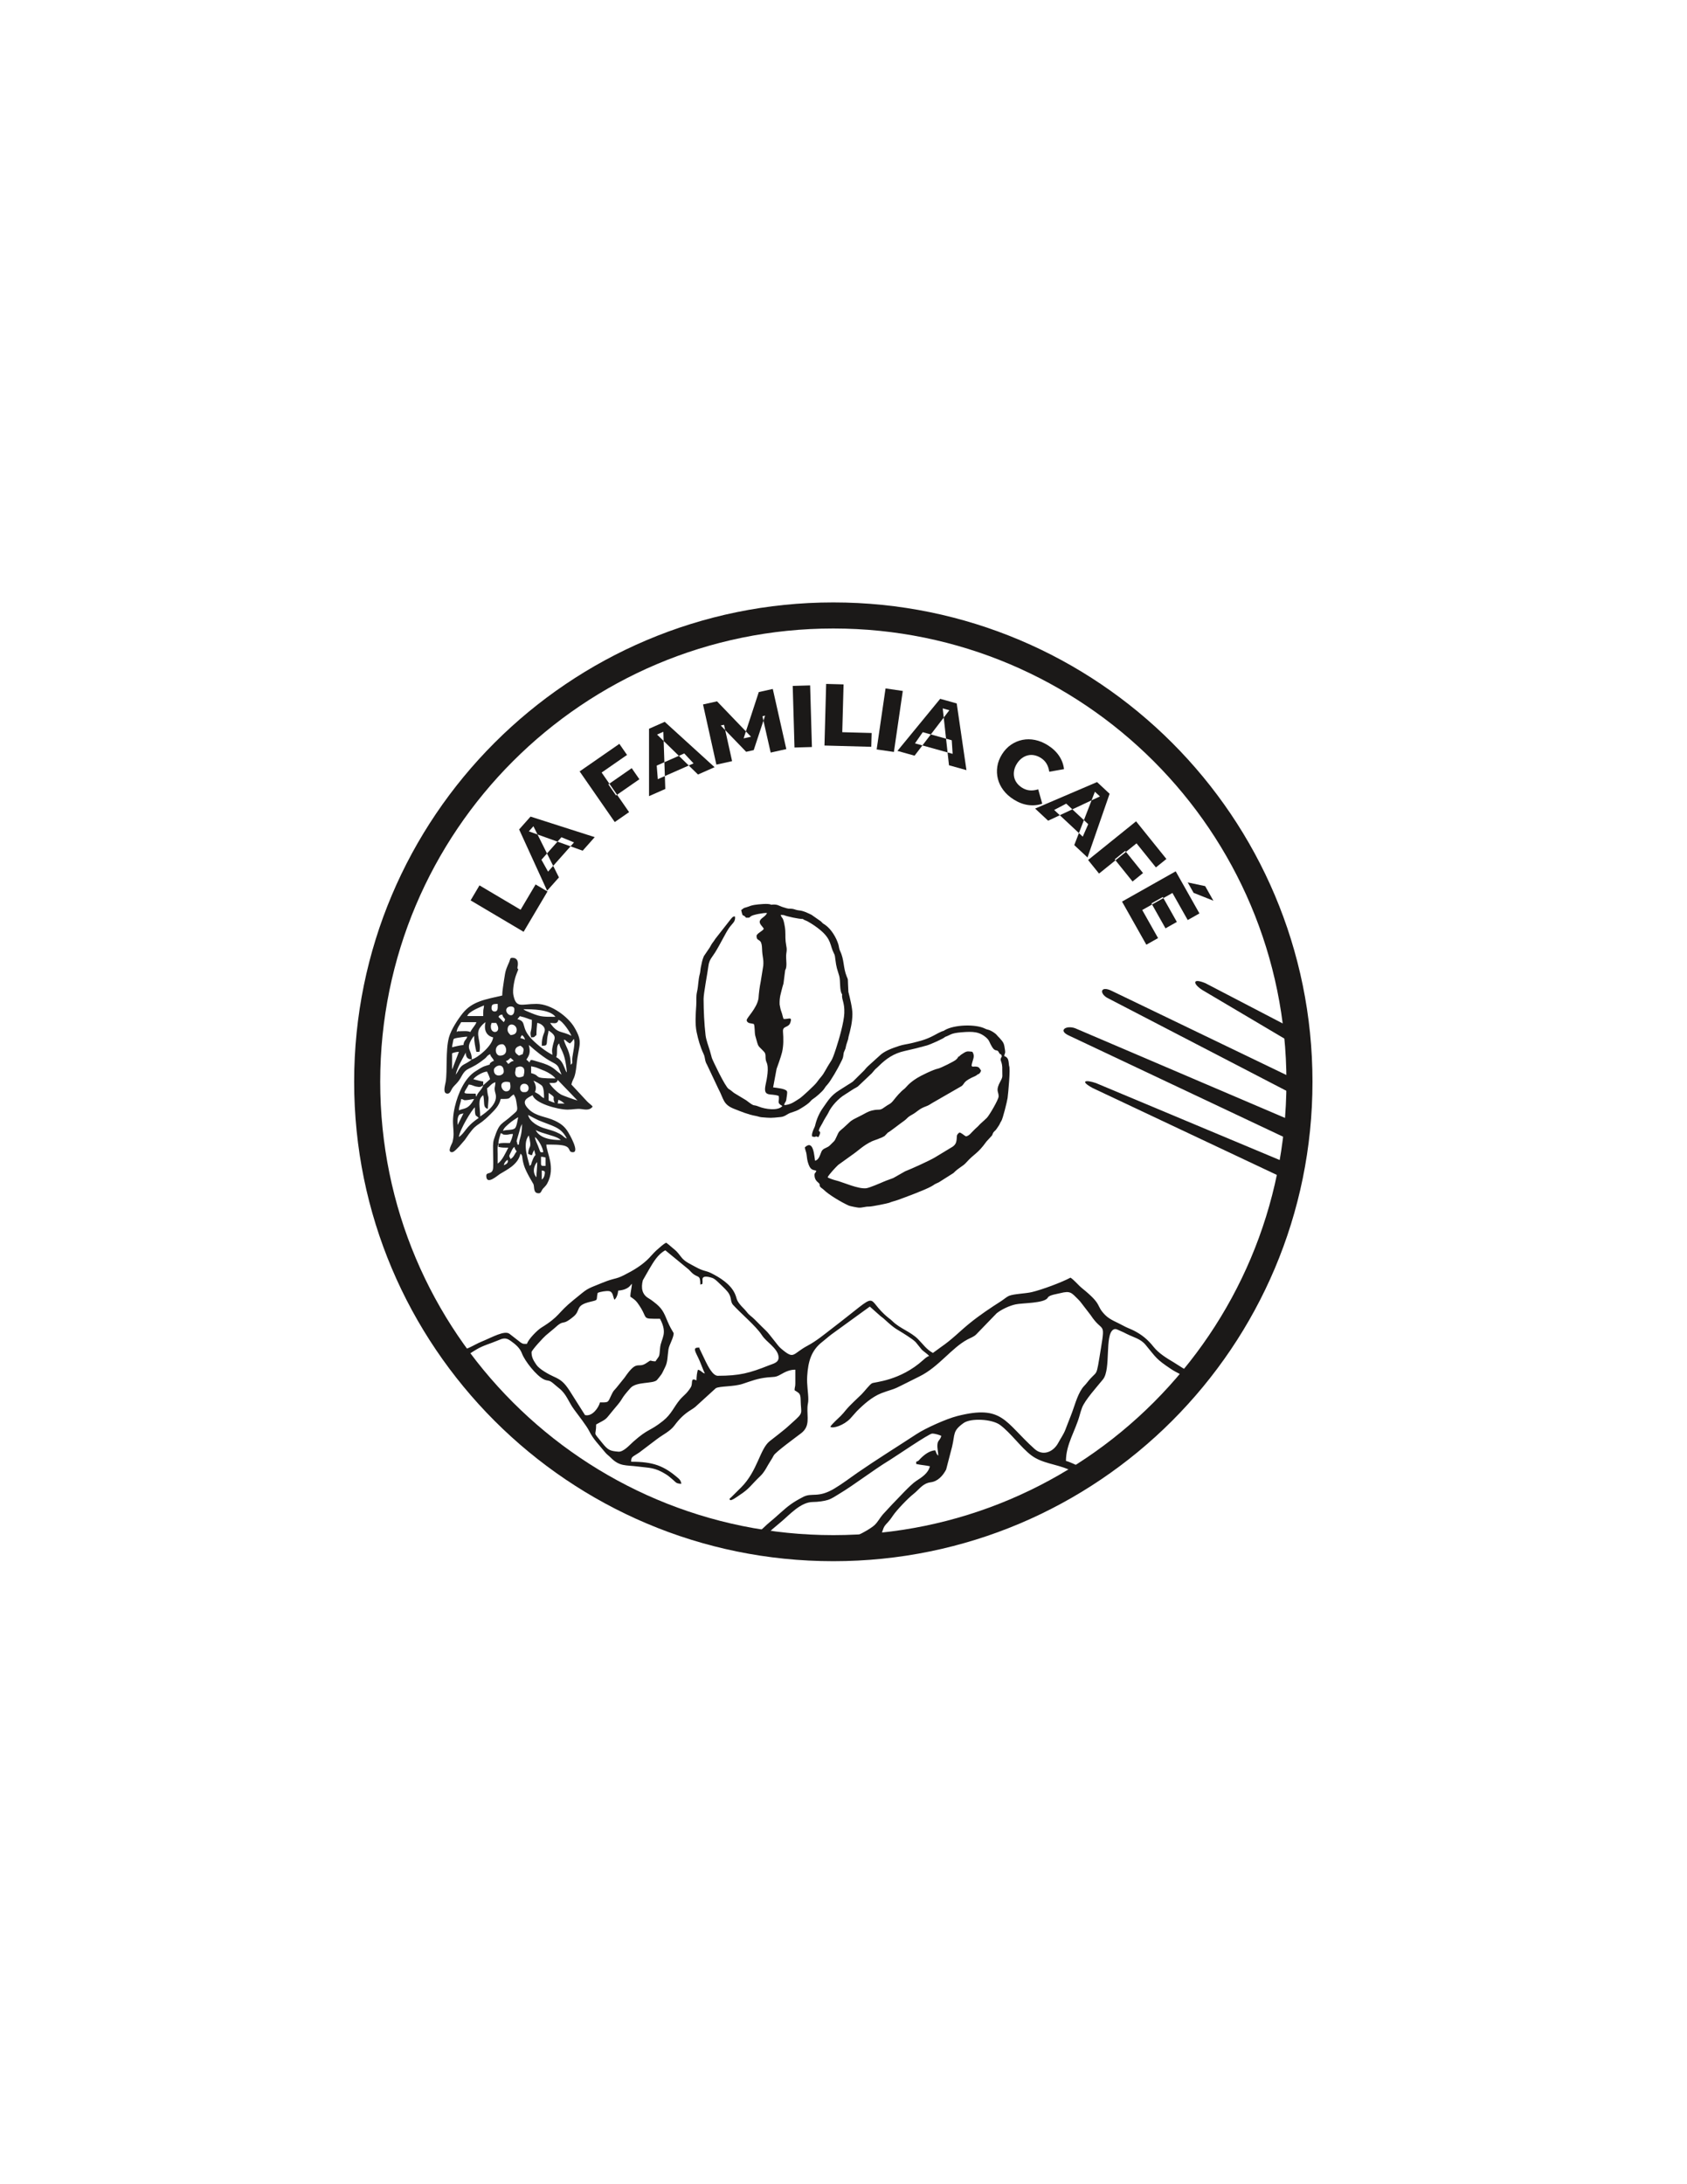 <svg
        version="1.1"
        width="612pt"
        height="792pt"
        id="svg19"
        viewBox="0 0 612 792"
        xmlns="http://www.w3.org/2000/svg">
    <defs
            id="defs19"/>
    <g
            enable-background="true"

            id="Layer1000">
        <path
                d="m 363.598,388.044 c -0.044,2.142 0.326,2.227 -0.605,3.918 -1.994,3.623 -0.675,3.73 -0.719,5.61 -0.028,1.179 -3.424,6.904 -4.242,7.74 -0.732,0.749 -1.639,1.489 -2.476,2.282 -0.585,0.554 -0.58,0.702 -1.184,1.196 -0.544,0.446 -0.708,0.695 -1.212,1.163 -0.829,0.77 -1.478,1.842 -2.69,2.103 -0.838,-0.354 -1.419,-1.141 -2.38,-1.42 -1.465,1.037 -0.736,1.443 -1.181,3.328 -0.289,1.225 -1.173,1.796 -2.204,2.369 l -5.592,3.384 c -2.066,1.216 -8.566,4.164 -10.746,4.999 l -4.314,2.448 c -1.137,0.464 -2.201,0.771 -3.323,1.254 -1.231,0.529 -5.356,2.335 -6.533,2.451 -2.951,0.292 -7.991,-2.054 -10.732,-2.782 -0.6,-0.159 -1.074,-0.287 -1.688,-0.506 l -1.186,-0.467 c -0.614,-0.363 -0.043,-0.007 -0.34,-0.258 0.584,-1.112 2.907,-3.586 3.837,-4.461 l 4.794,-3.446 c 2.699,-1.846 4.147,-3.523 7.362,-5.078 0.561,-0.271 2.6,-0.929 2.81,-1.083 0.754,-0.244 1.285,-0.524 1.847,-0.855 l 1.204,-1.257 c 0.616,-0.221 4.313,-3.182 5.902,-4.277 0.792,-0.546 1.139,-1.097 1.755,-1.531 0.636,-0.449 1.504,-0.864 2.154,-1.327 1.428,-1.016 1.917,-1.607 4.153,-2.43 0.92,-0.339 1.349,-0.695 2.142,-1.169 l 10.681,-6.15 c 1.083,-0.89 0.459,-1.437 3.593,-3.017 0.623,-0.314 1.737,-0.675 2.062,-1.123 0.793,-0.259 1.046,-0.59 1.362,-1.427 -0.055,-0.137 -0.644,-0.991 -0.715,-1.059 -0.372,-0.357 -0.992,-0.443 -1.613,-0.429 -0.816,0.01 -0.81,0.188 -1.131,-0.343 0.364,-2.225 1.418,-3.282 0.304,-5.012 -1.343,-0.122 -1.824,-0.351 -2.953,0.32 -0.493,0.292 -1.522,0.91 -1.835,1.393 -0.594,0.157 -0.319,-0.038 -0.486,0.449 l -0.635,0.682 c -0.645,0.624 -5.667,3.087 -6.485,3.242 -1.809,0.344 -6.43,2.643 -7.711,3.452 -3.233,2.043 -3.842,3.332 -4.544,3.874 -1.59,1.228 -2.832,2.764 -4.085,4.333 -1.056,1.321 -1.586,1.194 -3.139,2.354 -1.931,1.443 -1.693,0.517 -4.477,1.184 -1.642,0.394 -2.424,1.02 -3.801,1.708 -4.804,2.4 -3.237,1.586 -6.596,4.569 -1.47,1.305 -1.585,1.032 -2.496,3.173 -0.845,1.987 -0.967,1.627 -2.37,3.125 -1.059,1.129 -2.574,0.992 -3.146,2.351 -0.592,1.408 -0.914,2.93 -2.312,3.305 -0.294,-1.431 -0.479,-7.955 -3.719,-4.842 0.145,1.01 0.522,1.586 0.64,2.576 0.103,0.868 0.21,1.857 0.438,2.683 0.854,3.093 1.801,2.812 3.068,3.178 -0.123,0.984 -0.629,0.548 -0.624,1.621 0.009,1.877 1.237,2.518 1.561,2.885 0.671,0.76 -0.044,0.641 0.595,1.437 0.194,0.242 0.82,0.616 1.204,0.993 1.932,1.897 6.545,4.595 9.085,5.737 0.439,0.198 2.983,0.691 3.538,0.731 1.355,0.098 2.281,-0.409 3.846,-0.382 0.97,0.017 6.82,-1.184 7.27,-1.379 1.076,-0.466 1.988,-0.607 3.177,-1.038 2.846,-1.033 9.708,-3.568 12.116,-4.907 1.565,-0.87 0.367,-0.424 2.72,-1.484 l 5.268,-3.336 c 2.171,-2.174 3.368,-2.382 4.631,-3.795 3.118,-3.487 4.02,-2.994 7.369,-7.653 l 2.019,-2.197 c 0.356,-0.69 0.196,-0.819 0.77,-1.415 0.537,-0.558 0.503,-0.39 1.026,-1.175 0.234,-0.352 0.585,-0.829 0.798,-1.197 0.409,-0.707 0.307,-0.765 0.771,-1.433 0.54,-0.778 2.133,-7.228 2.284,-8.386 0.257,-1.972 1.078,-10.787 0.542,-11.631 -0.243,-1.988 -0.156,-2.956 -1.776,-3.575 0.137,-1 0.471,-0.899 0.33,-1.888 -0.395,-2.756 -0.448,-2.862 -1.987,-4.609 -0.433,-0.491 -0.672,-0.628 -1.065,-1.136 -0.455,-0.588 -1.898,-1.482 -2.61,-1.74 -0.716,-0.259 -0.897,-0.182 -1.665,-0.567 -3.294,-1.652 -11.046,-1.482 -14.574,0.578 -0.492,0.288 -0.124,0.047 -0.365,0.261 -0.7,0.027 -2.977,1.333 -3.685,1.708 -2.912,1.542 -5.088,2.012 -8.023,2.742 -1.387,0.344 -3.002,0.518 -4.388,0.974 -2.731,0.899 -5.503,1.9 -7.195,3.59 l -4.322,3.915 c -0.436,0.431 -0.749,0.787 -1.204,1.357 l -4.146,4.101 c -0.54,0.385 -0.972,0.646 -1.554,1.003 -1.203,0.737 -2.103,1.347 -3.357,2.132 -3.129,1.959 -4.017,3.682 -5.917,6.349 -1.342,1.883 -2.336,4.128 -2.866,6.461 -0.127,0.561 -0.524,1.136 -0.804,1.974 -0.243,0.729 -0.402,1.127 -0.317,1.951 0.172,0.047 0.512,0.156 0.694,0.17 0.848,0.065 -0.028,0.007 0.573,-0.093 1.089,-0.181 0.047,0.083 1.071,0.159 1.145,-2.087 0.359,-1.872 0.099,-2.294 0.091,-0.33 0.098,-0.324 0.19,-0.597 0.003,-0.009 0.131,-0.37 0.143,-0.394 l 0.913,-1.6 c 0.925,-1.895 1.927,-3.225 2.256,-3.961 1.027,-2.295 3.668,-5.2 6.044,-6.593 l 3.115,-2.011 c 0.589,-0.326 1.003,-0.513 1.511,-0.865 l 5.08,-4.807 c 2.085,-2.494 0.866,-0.977 2.512,-2.617 2.704,-2.695 5.495,-4.604 9.385,-5.46 2.973,-0.654 5.407,-1.268 8.058,-2.009 1.247,-0.348 6.229,-2.545 6.635,-3.109 2.043,-0.693 1.855,-1.334 5.945,-1.671 4.208,-0.346 6.6,-0.268 9.208,2.147 0.743,0.688 0.909,1.325 1.39,2.279 1.582,3.138 2.045,1.482 2.848,2.639 0.185,0.267 0.07,0.283 0.333,0.586 0.606,0.7 0.024,0.17 0.506,0.306 0.031,0.044 0.076,0.099 0.095,0.132 0.018,0.033 0.066,0.093 0.085,0.133 l 0.114,0.264 c 0.108,0.484 -0.08,0.454 -0.203,0.724 -0.576,1.262 0.554,1.276 0.412,4.514 z"
                style="fill:#1b1918;fill-rule:evenodd"
                id="path1"/>
        <path
                d="m 307.825,375.962 c 0.69,-2.543 1.38,-5.248 1.409,-8.238 0.021,-2.191 -0.912,-5.892 -1.46,-8.059 -0.058,-1.03 -0.101,-2.084 -0.144,-3.104 -0.076,-1.816 0.071,-1.167 -0.474,-2.506 -1.325,-3.254 -0.83,-6.077 -2.412,-9.261 -0.358,-0.721 -0.381,-1.597 -0.606,-2.341 -0.769,-2.537 -2.574,-5.494 -4.684,-7.015 -1.147,-0.827 -0.489,-0.138 -1.615,-1.314 l -3.446,-2.414 c -1.291,-0.615 -3.036,-1.501 -4.521,-1.589 -1.122,-0.11 -1.649,-0.478 -2.448,-0.578 -1.649,-0.206 -0.649,0.288 -3.7,-0.704 -1.187,-0.386 -1.641,-1.062 -3.978,-0.776 -0.813,-0.577 -4.669,-0.153 -6.055,0.06 -1.054,0.162 -1.908,0.501 -2.659,0.782 -0.466,0.175 -0.784,0.18 -1.258,0.425 l -0.886,0.677 c 0.727,3.163 0.464,1.074 1.759,2.761 1.566,-0.101 0.708,0.274 1.833,-0.568 0.698,-0.522 4.548,-1.245 5.785,-1.151 -0.516,1.237 -1.955,1.714 -2.489,2.634 -0.702,1.212 0.964,2.275 1.311,3.098 -0.439,0.852 -1.923,1.293 -2.614,2.38 -0.073,1.733 0.614,1.397 1.334,2.159 0.488,0.517 0.614,1.674 0.643,2.592 0.106,3.335 0.644,3.607 0.449,6.241 l -0.94,5.841 c -0.389,1.925 -0.643,3.892 -0.794,6.051 -0.618,3.644 -4.311,7.012 -4.282,7.867 0.019,0.551 0.435,0.867 0.891,1.046 l 1.546,0.305 c -0.025,0.008 0.107,0.031 0.155,0.058 0.399,0.625 0.23,3.213 0.523,4.239 1.327,4.65 0.631,3.06 3.243,5.884 0.866,0.937 0.149,2.273 0.845,3.744 0.945,1.997 0.145,5.904 -0.334,8.103 -1.039,4.781 1.887,2.987 4.764,4.109 0.355,2.101 -0.906,2.424 1.316,3.64 -1.569,1.904 -6.402,1.106 -8.485,0.246 -2.499,-1.031 -1.165,0.367 -4.644,-2.316 l -4.337,-2.619 c -0.918,-0.655 -1.081,-0.957 -1.996,-1.479 -1.268,-0.725 -5.925,-10.569 -6.131,-11.273 -0.273,-0.934 -0.465,-1.811 -0.75,-2.72 -0.466,-1.486 -1.338,-3.874 -1.523,-5.472 -0.492,-4.235 -0.704,-8.794 -0.723,-13.185 -0.008,-1.947 1.464,-9.625 1.774,-12.09 0.269,-2.138 1.394,-3.157 2.345,-4.674 1.903,-3.036 3.764,-6.976 5.05,-8.866 1.241,-1.825 2.472,-2.294 2.244,-4.246 -0.731,-0.216 -1.157,0.506 -1.538,0.917 l -5.629,7.179 c -0.314,0.544 -0.657,0.996 -1.057,1.512 -0.306,0.396 -0.587,1.011 -0.953,1.609 l -2.142,3.156 c -0.654,1.565 -0.715,2.315 -1.096,4.054 -0.162,0.739 -0.142,1.492 -0.336,2.228 -0.687,2.61 -0.488,4.176 -1.039,6.615 -0.404,1.79 -0.158,3.097 -0.286,4.996 -0.2,2.968 -0.48,6.719 0.142,9.648 0.602,2.833 1.31,5.32 2.534,7.934 0.648,1.385 0.329,2.405 1.238,3.891 l 4.165,8.819 c 1.945,3.603 1.58,5.568 5.656,7.168 2.48,0.974 5.144,2.098 7.874,2.57 0.783,0.135 1.339,0.414 2.128,0.476 3.332,0.265 3.22,0.304 6.939,-0.087 1.582,-0.166 2.251,-1.083 3.573,-1.537 1.964,-0.673 2.153,-0.648 3.727,-1.595 3.821,-2.299 3.328,-2.74 4.326,-3.367 1.173,-0.737 3.433,-2.745 4.041,-3.633 0.472,-0.69 0.6,-0.943 1.186,-1.561 1.208,-1.275 4.013,-6.188 4.84,-7.968 0.323,-0.695 0.55,-0.995 0.812,-1.75 0.228,-0.66 0.219,-1.657 0.395,-2.094 l 0.569,-1.337 c 0.462,-2.449 0.946,-2.745 1.099,-4.232 z m -22.975,-24.209 c 0.784,-1.103 0.277,-3.74 0.341,-5.276 0.039,-0.947 0.295,-1.74 0.184,-2.676 -0.087,-0.738 -0.255,-1.421 -0.363,-2.394 -0.205,-1.848 0.056,-3.271 -0.294,-5.376 -0.672,-4.042 -1.084,-2.705 -1.49,-4.302 l 1.148,0.097 c 0.993,0.475 5.668,1.472 6.858,1.393 0.424,0.387 1.274,0.606 1.821,0.919 1.616,0.927 3.129,1.924 4.562,3.128 4.079,3.429 3.411,5.481 4.863,8.336 0.407,0.8 0.392,0.932 0.527,2.017 0.439,3.518 0.671,3.596 1.445,6.269 0.515,1.779 0.035,5.395 1.05,6.665 -0.247,1.943 0.936,2.808 0.793,6.804 -0.117,3.289 -1.9,9.465 -2.968,12.725 -1.772,5.406 -1.476,3.708 -3.806,7.903 -1.511,2.722 -1.459,2.003 -3.291,4.578 -0.612,0.861 -5.277,5.215 -6.168,5.754 -1.673,1.011 -3.023,2.242 -5.549,2.416 0.103,-1.27 0.66,-0.774 0.798,-2.435 0.06,-0.721 0.411,-2.065 0.172,-2.593 -0.429,-0.946 -3.703,-1.235 -5.016,-1.407 l 1.26,-6.732 c 0.013,-0.062 1.6,-4.321 1.983,-6.011 0.562,-2.478 0.529,-4.827 0.334,-7.521 -0.156,-2.155 2.002,-1.254 2.673,-3.227 0.811,-2.381 -0.71,-1.163 -2.464,-1.314 -0.337,-0.898 -0.431,-1.7 -0.756,-2.542 -0.413,-1.07 -0.422,-1.55 -0.668,-2.708 -0.104,-2.712 0.471,-4.057 1.032,-6.379 0.118,-0.49 0.265,-0.788 0.367,-1.232 z"
                style="fill:#1b1918;fill-rule:evenodd"
                id="path2"/>
        <path
                d="m 437.26,356.493 31.61,16.458 c 0.147,1.853 0.262,3.715 0.347,5.585 l -32.971,-19.512 c -3.344,-2.078 -4.056,-4.601 1.014,-2.531 z m 31.791,40.276 -67.451,-34.987 c -2.915,-1.774 -2.249,-4.427 1.69,-2.495 l 66.025,31.794 c -0.057,1.904 -0.143,3.801 -0.264,5.688 z m -72.677,-2.249 67.818,31.976 c 0.469,-1.766 0.91,-3.542 1.321,-5.33 l -67.929,-28.436 c -3.72,-1.289 -6.011,-0.843 -1.21,1.791 z m 72.11,11.835 -78.468,-33.517 c -3.214,-1.147 -6.286,0.783 -2.304,2.626 l 79.491,37.53 c 0.315,-1.911 1.033,-4.707 1.281,-6.639 z"
                style="fill:#1b1918;fill-rule:evenodd"
                id="path3"/>
        <path
                d="m 302.306,218.441 c 48.001,0 91.458,19.457 122.914,50.913 31.457,31.457 50.913,74.914 50.913,122.915 0,48.001 -19.457,91.458 -50.913,122.915 -31.456,31.456 -74.914,50.913 -122.914,50.913 -48.001,0 -91.458,-19.456 -122.915,-50.913 -31.457,-31.457 -50.913,-74.914 -50.913,-122.915 0,-48.001 19.457,-91.458 50.913,-122.915 31.457,-31.457 74.914,-50.913 122.915,-50.913 z m 116.231,57.597 c -29.745,-29.745 -70.84,-48.144 -116.231,-48.144 -45.391,0 -86.485,18.398 -116.231,48.144 -29.745,29.746 -48.144,70.84 -48.144,116.231 0,45.391 18.398,86.485 48.144,116.231 29.746,29.745 70.84,48.144 116.231,48.144 45.391,0 86.485,-18.398 116.231,-48.144 29.746,-29.746 48.144,-70.84 48.144,-116.231 0,-45.391 -18.398,-86.485 -48.144,-116.231 z"
                style="fill:#1b1918;fill-rule:evenodd"
                id="path4"/>
        <g
                id="Layer1001">
            <path
                    d="m 189.953,337.875 -19.231,-11.392 3.223,-5.44 14.917,8.837 5.436,-9.175 4.313,2.555 z"
                    style="fill:#1b1918;fill-rule:evenodd"
                    id="path5"/>
            <path
                    d="m 198.484,322.98 -10.155,-22.222 4.136,-4.654 23.284,7.446 -4.369,4.917 -19.526,-7.012 1.654,-1.862 9.261,18.565 z m 0.338,-6.919 -2.403,-4.314 7.253,-8.163 4.567,1.879 z"
                    style="fill:#1b1918;fill-rule:evenodd"
                    id="path6"/>
            <path
                    d="m 220.696,284.421 8.474,-5.878 2.784,4.014 -8.475,5.878 z m 7.519,10.057 -5.195,3.603 -12.739,-18.366 14.404,-9.991 2.784,4.014 -9.209,6.388 z"
                    style="fill:#1b1918;fill-rule:evenodd"
                    id="path7"/>
            <path
                    d="m 235.451,288.684 -10e-4,-24.433 5.696,-2.515 18.083,16.45 -6.018,2.656 -14.845,-14.493 2.279,-1.006 0.707,20.735 z m 3.183,-6.152 -0.393,-4.922 9.99,-4.411 3.373,3.607 z"
                    style="fill:#1b1918;fill-rule:evenodd"
                    id="path8"/>
            <path
                    d="m 259.883,277.26 -4.844,-21.821 5.081,-1.128 12.334,12.831 -2.681,0.595 5.497,-16.789 5.081,-1.128 4.906,21.807 -5.673,1.259 -2.989,-13.172 0.966,-0.214 -4.128,12.495 -2.743,0.609 -9.214,-9.533 1.185,-0.263 2.927,13.186 z"
                    style="fill:#1b1918;fill-rule:evenodd"
                    id="path9"/>
            <path
                    d="m 288.226,271.057 -0.65,-22.342 6.32,-0.184 0.65,22.342 z"
                    style="fill:#1b1918;fill-rule:evenodd"
                    id="path10"/>
            <path
                    d="m 299.094,270.335 0.611,-22.343 6.32,0.173 -0.474,17.332 10.661,0.292 -0.137,5.011 z"
                    style="fill:#1b1918;fill-rule:evenodd"
                    id="path11"/>
            <path
                    d="m 318.029,271.747 3.224,-22.118 6.257,0.912 -3.224,22.118 z"
                    style="fill:#1b1918;fill-rule:evenodd"
                    id="path12"/>
            <path
                    d="m 325.568,272.28 15.504,-18.883 5.998,1.671 3.535,24.188 -6.336,-1.765 -2.275,-20.622 2.399,0.668 -12.612,16.474 z m 6.364,-2.735 2.82,-4.054 10.52,2.931 0.318,4.928 z"
                    style="fill:#1b1918;fill-rule:evenodd"
                    id="path13"/>
            <path
                    d="m 367.724,289.887 c -1.496,-0.94 -2.729,-2.049 -3.699,-3.325 -0.97,-1.276 -1.642,-2.648 -2.014,-4.114 -0.373,-1.467 -0.444,-2.964 -0.213,-4.49 0.231,-1.527 0.799,-3.011 1.706,-4.453 0.906,-1.442 1.998,-2.597 3.274,-3.467 1.276,-0.87 2.656,-1.455 4.139,-1.754 1.483,-0.3 3.01,-0.289 4.581,0.033 1.57,0.321 3.104,0.952 4.599,1.893 1.748,1.099 3.119,2.388 4.112,3.868 0.993,1.48 1.587,3.085 1.781,4.816 l -5.343,0.94 c -0.16,-1.106 -0.485,-2.078 -0.977,-2.915 -0.492,-0.837 -1.189,-1.539 -2.09,-2.106 -0.775,-0.487 -1.566,-0.808 -2.374,-0.964 -0.807,-0.155 -1.591,-0.139 -2.351,0.05 -0.76,0.188 -1.48,0.534 -2.16,1.036 -0.681,0.502 -1.276,1.159 -1.786,1.97 -0.51,0.811 -0.844,1.632 -1.002,2.463 -0.158,0.831 -0.157,1.63 0.002,2.396 0.159,0.767 0.484,1.48 0.974,2.14 0.49,0.66 1.123,1.234 1.898,1.721 0.901,0.566 1.835,0.89 2.803,0.971 0.968,0.081 1.985,-0.047 3.05,-0.383 l 1.469,5.223 c -1.633,0.558 -3.334,0.714 -5.104,0.469 -1.77,-0.245 -3.528,-0.917 -5.277,-2.017 z"
                    style="fill:#1b1918;fill-rule:evenodd"
                    id="path14"/>
            <path
                    d="m 375.52,293.191 22.464,-9.61 4.552,4.248 -8.013,23.095 -4.809,-4.488 7.487,-19.349 1.821,1.699 -18.786,8.805 z m 6.908,0.507 4.371,-2.297 7.984,7.45 -1.99,4.519 z"
                    style="fill:#1b1918;fill-rule:evenodd"
                    id="path15"/>
            <path
                    d="m 408.192,308.542 6.471,8.031 -3.804,3.066 -6.471,-8.031 z m -9.491,8.221 -3.967,-4.923 17.405,-14.024 10.999,13.65 -3.804,3.065 -7.032,-8.727 z"
                    style="fill:#1b1918;fill-rule:evenodd"
                    id="path16"/>
            <path
                    d="m 421.831,325.257 5.098,9.039 -4.116,2.322 -5.098,-9.039 z m -7.457,4.719 5.742,10.179 -4.255,2.4 -8.817,-15.63 19.468,-10.982 8.613,15.269 -4.255,2.4 -5.538,-9.818 z m 16.5,-10.004 6.33,1.342 2.981,5.284 -7.177,-2.844 z"
                    style="fill:#1b1918;fill-rule:evenodd"
                    id="path17"/>
        </g>
        <path
                d="m 196.537,427.722 v -3.309 c 1.018,0.237 1.289,0.159 1.036,1.522 -0.158,0.853 -0.515,1.405 -1.036,1.787 z m -1.931,-0.827 c -1.98,-2.278 -0.286,-5.104 0.276,-5.515 0,2.227 -0.276,3.607 -0.276,5.515 z m -11.858,-4.412 z m 13.513,-0.551 v -2.482 c 0.84,0.018 1.005,0.124 1.655,0.276 v 3.033 h -0.827 c -0.635,0 -0.827,-0.192 -0.827,-0.827 z m -13.513,0.551 c 0.238,-0.892 0.705,-1.479 1.379,-1.93 0.449,0.971 -0.383,1.664 -1.379,1.93 z m 2.482,-2.206 c -0.605,-1.143 -0.605,-1.064 -0.023,-2.206 0.429,-0.842 0.71,-1.699 1.402,-2.206 0.196,0.843 0.429,1.06 0.827,1.655 -0.916,1.053 -0.802,1.817 -2.206,2.758 z m -4.412,-5.515 v 1.103 c 1.335,0.311 1.919,0.276 3.585,0.276 -1.003,1.896 -2.179,4.665 -3.861,5.791 0,-1.195 0.002,-2.39 0,-3.585 -0.002,-0.827 -0.178,-2.869 0.276,-3.585 z m 10.755,3.585 c 0.568,0.301 0.653,0.383 1.379,0.552 0.225,-0.468 0.163,-0.472 0.377,-1.002 l 0.451,-0.928 c 0.829,3.556 0.679,0.076 -0.852,4.388 -0.371,1.045 0.004,0.812 -0.803,1.403 -0.1,-1.198 -2.938,-7.967 -0.276,-11.031 1.23,5.277 0.015,3.129 -0.276,6.619 z m 12.134,-4.964 0.082,0.082 c -0.005,-0.006 -0.109,-0.055 -0.082,-0.082 z m 1.93,-0.551 z m -11.582,-0.551 c 1.129,0.756 2.887,3.756 3.033,5.515 -1.311,-0.029 -0.805,0.53 -1.891,-2.245 -0.367,-0.938 -1.058,-2.263 -1.142,-3.27 z m -27.577,0 z m 27.577,0 -0.317,-0.538 z m -13.237,2.482 c 0,-1.681 0.516,-2.523 0.827,-3.861 1.319,0.352 0.25,0.552 1.919,0.567 1.195,0.01 1.083,-0.291 2.494,-0.291 -0.092,1.107 -0.682,2.514 -1.103,3.309 -1.385,0 -3.207,-0.171 -4.137,0.276 z m 5.239,-3.585 z m 8.273,-1.379 c 2.704,1.297 6.267,1.892 8.142,2.888 0.438,0.232 0.671,0.448 0.958,0.697 -3.421,0 -7.504,-0.546 -9.1,-3.585 z m -6.067,5.239 h -0.552 c -0.172,-2.071 -0.792,0.355 0.584,-4.38 0.356,-1.224 0.363,-1.741 0.969,-2.892 0.02,-0.037 0.063,-0.119 0.101,-0.174 0,4.598 -1.052,5.167 -1.103,7.446 z m -5.791,-4.964 c 0.315,-1.178 1.544,-2.054 2.413,-2.827 0.686,-0.611 2.315,-1.72 3.103,-2.137 -0.234,1.002 -0.527,3.47 -1.207,4.033 -0.959,0.792 -3.183,0.391 -4.308,0.931 z m -15.995,2.206 c 0.213,-2.559 4.752,-9.994 5.791,-10.755 0,3.976 0.474,2.625 1.379,3.861 -4.868,3.26 -4.806,5.311 -7.17,6.894 z M 174.2,404.833 Z m 31.437,7.997 c -1.679,-0.449 -0.724,-1.698 -7.724,-3.583 -2.426,-0.653 -5.736,-2.37 -6.34,-4.966 4.414,2.336 3.122,1.687 7.804,3.503 3.206,1.243 4.745,2.182 6.26,5.046 z m -39.605,-4.911 c -0.105,-1.143 -0.113,-2.085 0.139,-2.842 0.382,-1.148 0.76,-1.068 1.962,-1.347 z m 36.572,-9.153 c 0.376,0.199 0.73,0.34 1.099,0.556 l 1.107,0.823 h -2.482 c 0.062,-0.743 0.126,-0.752 0.276,-1.379 z m -3.585,-2.482 c 3.201,2.144 1.031,1.136 2.206,3.585 -0.598,-0.139 -1.687,-0.578 -2.206,-0.827 z m -27.025,2.206 c -2.122,4.011 -3.681,3.256 -5.516,4.137 0.037,-1.68 0.713,-2.757 0.827,-4.137 1.258,0.293 0.649,0.553 2.045,0.413 1.026,-0.103 1.813,-0.344 2.643,-0.413 z m 0,0 z m 18.201,-5.515 c 2.063,0 2.036,3.033 0.276,3.033 h -0.551 c -1.666,0 -1.716,-3.033 0.276,-3.033 z m -6.619,2.758 c -1.794,0 -3.224,-4.382 1.379,-3.309 0.285,1.191 0.602,3.309 -1.379,3.309 z m -8.273,-2.206 c -0.441,1.652 -2.058,2.549 -2.482,4.136 -0.036,-0.055 -0.104,-0.198 -0.112,-0.164 l -0.164,-0.939 c -5.504,0 -4.347,0.215 -2.482,-3.309 1.185,0.098 1.537,0.486 2.599,0.727 1.546,0.351 1.816,0.101 2.64,-0.451 z M 174.2,404.833 c 0,-3.632 -1.103,-6.105 1.103,-7.722 0.607,2.606 -0.259,4.453 1.655,4.964 0.544,-6.54 0.138,-2.479 -0.276,-7.446 1.091,-0.731 1.578,-1.817 3.033,-2.206 -0.043,1.947 -0.618,1.874 0.039,4.105 1.044,3.549 -3.022,6.609 -5.554,8.305 z m 25.095,-12.134 c 1.911,0 2.706,0.124 3.033,-1.103 l 7.17,7.446 c -0.943,-0.22 -5.416,-1.802 -6.067,-2.206 -1.347,-0.834 -3.375,-2.688 -4.136,-4.137 z m -5.791,-0.827 c 0.681,0.182 2.67,1.334 3.123,1.841 0.691,0.771 0.738,3.115 0.738,4.502 -1.829,-0.968 -0.575,-0.76 -3.309,-2.206 0.745,-1.554 0.135,-3.111 -0.552,-4.136 z m 0,0 z m -18.201,1.655 v -1.379 c -1.135,-0.095 -2.496,-0.574 -3.585,-0.827 0.733,-1.094 3.525,-2.726 4.964,-2.758 0.349,0.659 0.918,1.966 1.103,2.758 z m -10.479,-3.033 c 0.027,-0.027 0.082,0.043 0.083,0.082 v -4e-4 c -0.006,-0.005 -0.11,-0.055 -0.083,-0.082 z m 0.552,-0.827 -0.152,0.593 z m 38.332,0 z m -16.822,-0.827 0.276,-1.655 c 0.487,-0.234 1.188,-0.584 1.833,-0.448 1.776,0.372 1.169,2.43 0.924,3.482 -1.399,0.671 -3.034,0.808 -3.034,-1.379 z m 5.791,-2.206 c 1.066,0.248 1.578,0.279 2.583,0.726 0.886,0.393 1.488,0.597 2.349,0.961 1.179,0.498 3.207,1.702 3.893,2.726 -8.883,0 -4.772,-0.848 -8.825,-1.931 z m -13.512,1.379 c 0,-1.468 3.585,-3.052 3.585,0.551 0,1.639 -3.585,2.327 -3.585,-0.551 z m 5.239,-2.206 -0.874,-1.06 c 1.089,-0.321 0.849,-0.575 1.702,-1.146 l 1.164,1.042 c -1.355,0.362 -1.092,0.561 -1.992,1.164 z m -19.028,3.861 c 0.102,-1.221 0.975,-2.929 1.474,-4.042 l 2.111,-3.956 c 0.036,1.608 0.577,2.446 2.206,2.482 l -0.772,0.608 c -2.398,1.606 -2.907,1.074 -4.373,3.9 z m 37.504,-11.307 c 0.181,2.182 2.094,2.504 2.757,10.479 -0.309,-0.355 -0.104,-0.008 -0.433,-0.669 -0.058,-0.116 -0.288,-0.71 -0.317,-0.786 -0.706,-1.814 -1.409,-3.16 -3.11,-4.06 0.723,-1.507 -0.289,-3.944 1.103,-4.964 z m -38.883,9.376 v -5.791 c 0.601,-0.288 1.587,-0.531 2.482,-0.551 l -2.283,5.99 c -0.023,0.048 -0.079,0.139 -0.098,0.177 -0.02,0.038 -0.062,0.12 -0.1,0.176 z m 22.889,-6.619 c 0,-1.158 0.762,-1.658 1.931,-1.931 1.46,0.978 1.222,1.34 0.827,3.034 -0.487,0.234 -0.892,0.318 -1.379,0.551 -0.481,-0.322 -1.379,-0.892 -1.379,-1.655 z m -4.688,-2.482 c 1.479,0 2.594,4.136 -0.827,4.136 -1.987,0 -2.283,-4.136 0.827,-4.136 z m 9.652,0.276 c 0.768,0.514 2.672,2.531 6.34,4.967 2.572,1.708 4.012,1.781 4.636,3.637 l 0.882,2.151 c -2.901,-1.943 -2.561,-2.986 -8.547,-4.691 -2.637,-0.751 -2.695,-0.995 -3.035,0.278 l -1.164,-1.042 c 1.221,-1.793 1.486,-2.735 0.889,-5.301 z m 0,0 z m -0.551,-0.827 0.082,0.082 c -0.005,-0.005 -0.11,-0.055 -0.082,-0.082 z m 13.237,-1.103 c 0.91,0.243 0.32,0.049 1.044,0.611 0.617,0.479 0.431,0.381 1.162,0.768 0.621,-0.54 0.965,-0.873 1.379,-1.655 0.772,1.217 -0.414,5.459 -0.523,7.198 -0.095,1.499 0.333,1.51 -0.579,2.178 0,-4.872 -1.888,-6.552 -2.482,-9.1 z m -13.788,0.276 z m 0,0 -0.276,-0.276 z m 13.788,-0.276 z m 3.585,-0.276 z m -17.649,0.276 c -0.548,-0.263 -0.986,-0.396 -1.655,-0.551 0.218,-0.816 0.112,-0.447 0.551,-1.103 0.556,0.407 0.897,0.883 1.103,1.655 z M 169.512,375.877 c -0.337,1.262 -1.231,1.259 -1.379,3.034 -1.173,0.097 -3.008,0.564 -4.137,0.827 0.052,-0.624 0.171,-1.179 0.322,-1.885 0.254,-1.185 0.043,-1.129 1.065,-1.417 0.514,-0.145 3.545,-0.546 4.129,-0.559 z m 38.056,0 z m 0,0 -0.276,-0.276 z m -38.056,0 z m 14.616,-2.482 c 0,-2.893 3.309,-2.142 3.309,0 0,1.415 -0.918,1.823 -2.206,1.931 -0.462,-0.438 -1.103,-1.067 -1.103,-1.931 z m -6.067,-1.103 c 0,-0.745 0.132,-0.76 0.276,-1.379 h 1.655 c 2.452,3.663 -1.931,4.476 -1.931,1.379 z m 29.231,3.309 c -3.611,-1.911 -5.017,-0.65 -7.721,-4.688 1.46,0.033 2.589,0.561 3.033,-1.103 1.659,0.443 4.464,4.951 4.688,5.791 z m -36.125,8.549 c 0,-3.734 -2.452,-3.537 0.108,-7.613 0.252,-0.402 0.473,-0.652 0.719,-0.935 0,2.032 0.442,4.137 0.827,5.791 h 1.103 c 0.814,-3.492 -1.593,-6.33 0.264,-8.836 0.552,-0.746 1.177,-1.406 1.943,-1.919 -0.653,2.803 0.271,4.936 2.758,5.515 -0.252,3.031 -5.539,7.415 -7.721,7.997 z m -0.552,-9.928 c -0.945,-0.531 -2.99,-0.276 -4.136,-0.276 -1.054,0 -0.1,-0.085 -0.827,0.276 0.115,-1.38 1.096,-2.53 1.655,-3.585 h 5.516 c -0.295,1.103 -1.296,1.865 -2.206,3.585 z m 17.972,-5.748 c 2.323,0.51 3.032,1.026 4.365,1.336 0,5.19 -0.895,3.684 -0.276,6.343 1.576,-0.035 0.902,-0.139 1.931,-0.827 0,-1.891 0.154,-2.945 0.276,-4.412 1.19,0.099 2.757,1.263 2.757,2.482 0,1.37 -1.103,1.904 -1.103,5.791 1.911,0 1.782,-0.091 1.957,-2.455 0.084,-1.124 0.435,-1.979 0.525,-3.06 3.199,2.142 2.131,2.733 1.542,5.404 -0.416,1.888 -0.297,1.807 -0.163,3.42 -2.603,-1.377 -5.198,-3.395 -7.243,-5.442 -4.622,-4.625 -1.736,-6.53 -5.442,-7.519 z m -7.769,0.233 c 0.494,-0.675 0.375,-0.593 1.379,-0.827 0.503,1.883 1.643,1.129 0.551,2.758 -0.056,-0.041 -1.889,-1.875 -1.93,-1.931 z m 5.791,-2.758 c 0,4.117 -3.825,1.504 -2.783,-0.288 0.569,-0.979 2.783,-1.014 2.783,0.288 z m 3.309,0 c 3.008,0 9.568,0.009 11.582,2.758 -5.316,0 -5.546,0.004 -10.372,-2.037 -0.02,-0.009 -0.557,-0.256 -0.566,-0.262 -0.563,-0.316 -0.342,-0.196 -0.644,-0.459 z m -11.582,-0.276 c 0,-1.302 0.119,-1.655 2.206,-1.655 0,1.22 0.278,2.757 -1.103,2.757 -0.645,0 -1.103,-0.457 -1.103,-1.103 z m -3.034,1.379 v 1.379 h -5.791 c 0.453,-1.696 5.007,-3.352 6.067,-3.861 -0.028,1.247 -0.276,1.096 -0.276,2.482 z m 6.894,-6.067 c -5.936,1.383 -10.799,2.036 -14.301,6.381 -1.76,2.184 -4.229,5.934 -5.015,8.773 -1.306,4.718 -0.534,12.194 -1.196,16.178 -0.214,1.288 -1.21,4.242 0.657,4.242 0.952,0 1.242,-1.151 1.703,-1.882 0.827,-1.31 2.026,-1.857 3.264,-4.182 2.111,-3.963 2.707,-1.981 8.396,-6.496 1.242,-0.985 0.696,-1.047 2.081,-1.78 0.347,1.301 1.077,1.352 1.379,2.482 -0.549,0.147 -0.375,0.072 -0.772,0.331 -1.772,1.156 0.787,0.566 -2.357,1.503 -1.235,0.368 -2.342,1.192 -3.406,1.834 -4.065,2.45 -6.495,8.22 -7.587,12.82 -1.648,6.942 0.267,8.504 -0.88,12.909 -0.175,0.674 -2.123,3.696 -0.165,3.696 0.715,0 2.058,-1.559 2.594,-2.094 l 2.045,-2.367 c 4.731,-7.058 3.947,-3.954 9.223,-9.254 1.605,-1.613 3.198,-3.057 3.788,-5.589 4.086,0 2.426,-0.139 4.688,-1.655 0.89,1.33 0.893,2.084 1.204,4.064 0.322,2.049 -0.115,2 -1.545,3.317 -4.202,3.869 -4.723,2.397 -6.807,8.912 -0.454,1.421 -0.298,3.126 -0.298,4.942 4e-4,1.661 0.104,3.646 0.021,5.261 -0.146,2.884 -2.503,1.42 -2.503,3.012 0,3.595 4.028,-0.064 4.904,-0.611 2.549,-1.595 6.563,-3.342 7.505,-7.386 0.978,0.716 0.338,0.984 1.212,4.028 0.76,2.649 3.388,6.731 3.491,6.988 0.442,1.103 -0.164,3.324 1.916,3.324 0.901,0 0.91,-0.945 1.585,-1.724 0.582,-0.671 1.058,-1.002 1.498,-1.811 3.182,-5.854 -0.262,-11.235 -0.326,-14.115 1.879,0 5.089,-0.067 6.712,0.458 2.329,0.752 1.096,2.3 2.94,2.3 2.543,0 -1.329,-6.595 -1.666,-7.159 -1.224,-2.05 -2.555,-3.14 -4.855,-4.245 -3.222,-1.548 -6.749,-1.516 -9.416,-4.097 -3.267,-3.161 -0.574,-4.179 1.321,-5.181 0.778,2.913 9.032,5.24 12.685,5.24 1.803,0 3.461,-0.413 4.883,-0.206 1.777,0.258 3.219,0.465 4.217,-0.897 -0.392,-0.535 -1.372,-1.189 -2.006,-1.855 l -5.716,-6.143 c 0.599,-2.57 1.319,-1.678 1.885,-7.216 0.77,-7.531 2.528,-7.896 -0.891,-13.633 -2.075,-3.482 -8.102,-8.383 -13.678,-8.383 -5.53,0 -7.34,1.771 -8.365,-3.225 -0.378,-1.841 0.353,-5.688 1.126,-7.606 1.227,-3.045 0.344,-0.965 0.344,-2.406 0,-0.004 0.98,-3.407 -1.744,-3.481 -1.039,-0.029 -0.813,0.523 -1.179,1.382 -1.24,2.912 -1.377,2.862 -1.962,6.867 -0.229,1.573 -0.631,3.945 -0.631,5.436 z"
                style="fill:#242424;fill-rule:evenodd"
                id="path18"/>
        <path
                d="m 241.364,453.368 8.483,6.96 c 0.587,0.544 1.062,1.187 1.672,1.637 1.882,1.392 2.53,0.324 2.53,3.812 1.142,-0.305 0.663,-0.044 0.824,-1.107 0.071,-0.47 -0.853,-2.692 3.507,-1.294 0.686,0.22 1.487,0.918 2.086,1.499 1.037,1.004 2.571,2.404 3.438,3.457 1.732,2.105 0.857,3.515 2.053,4.841 2.748,3.048 8.217,7.583 10.371,10.863 1.083,1.649 2.182,2.4 3.48,3.69 1.186,1.178 2.646,2.729 2.646,4.524 0,1.884 -1.984,2.232 -3.506,2.837 -7.009,2.788 -10.635,3.781 -18.556,3.781 -1.82,0 -3.561,-3.532 -4.324,-5.052 l -2.34,-4.875 c -0.197,-0.171 0.559,-0.38 -0.749,-0.27 -1.824,0.153 -0.424,1.873 0.873,4.877 0.653,1.511 1.188,3.11 1.851,4.492 -1.129,-0.302 -1.181,-1.032 -2.482,-1.379 -0.368,0.767 -0.551,2.651 -0.551,3.861 -2.115,-1.015 -1.398,0.592 -1.842,2.019 -0.225,0.726 -1.434,2.215 -1.945,2.743 -0.762,0.789 -1.501,1.385 -2.2,2.212 -2.183,2.579 -3.062,5.246 -6.106,7.683 -4.961,3.971 -5.277,2.651 -10.862,7.614 -1.222,1.086 -3.545,3.749 -5.361,3.593 -3.033,-0.26 -3.743,-0.488 -5.921,-3.21 -3.6,-4.498 -2.165,-2.016 -2.165,-6.66 4.264,-2.257 3.223,-1.669 6.152,-5.154 0.65,-0.774 1.113,-1.31 1.76,-2.102 2.057,-2.518 0.933,-1.908 4.534,-5.946 2.141,-2.401 8.029,-1.485 9.558,-2.852 0.223,-0.199 1.553,-1.909 1.707,-2.154 0.449,-0.714 0.861,-1.705 1.3,-2.56 1.005,-1.955 0.843,-4.011 1.226,-6.495 0.244,-1.578 1.892,-4.184 1.892,-5.83 l -1.105,-1.928 c -0.341,-0.686 -0.649,-1.235 -0.984,-2.049 -1.599,-3.873 -2.129,-5.092 -5.235,-7.451 -0.695,-0.528 -1.11,-0.845 -1.795,-1.239 -2.385,-1.375 -2.78,-3.796 -2.069,-6.518 l 2.308,-4.035 c 1.589,-2.65 3.136,-5.405 5.846,-6.839 z m -12.685,16.822 c 0.968,0.648 1.808,1.186 2.527,2.161 4.495,6.097 0.788,5.836 8.228,5.836 2.945,5.566 0.38,7.03 0.04,10.519 -0.355,3.639 -0.093,2.532 -1.695,4.924 -2.443,-0.054 -1.099,-0.855 -3.252,0.607 -3.295,2.238 -3.246,-1.597 -7.945,5.294 l -2.954,3.665 c -0.997,1.182 -1.041,0.95 -1.814,2.598 -1.342,2.861 -0.976,2.727 -4.167,2.727 -0.41,1.758 -2.729,5.259 -5.421,4.594 l -5.664,-8.952 c -1.855,-2.782 -2.935,-3.794 -5.732,-5.023 -1.756,-0.772 -5.185,-2.684 -6.234,-4.245 -1.031,-1.533 -1.767,-2.657 -1.767,-4.575 0,-0.721 4.493,-5.545 5.198,-6.108 l 3.005,-2.51 c 4.073,-3.791 2.425,-0.497 7.012,-4.295 2.834,-2.347 0.384,-4.028 6.184,-5.398 3.054,-0.722 1.942,-0.407 2.593,-3.199 0.9,-0.432 3.14,-0.796 4.106,-0.647 1.5,0.232 1.398,1.955 1.961,3.128 0.778,-0.57 1.276,-2.078 1.379,-3.309 3.909,-0.325 4.464,-2.115 4.964,-2.482 -0.035,1.577 -0.552,2.908 -0.552,4.688 z m -37.504,17.098 c -1.389,0 -1.326,0.108 -2.279,-0.479 l -4.033,-3.137 c -1.799,-1.414 -6.379,1.267 -10.196,2.826 -1.465,0.598 -2.743,1.372 -4.265,2.077 -1.614,0.748 -2.857,1.246 -4.322,2.021 0.562,2.413 2.725,1.334 4.036,0.451 0.997,-0.672 1.649,-1.076 2.702,-1.71 2.482,-1.493 5.046,-2.116 7.762,-3.27 1.777,-0.755 2.806,-1.182 4.577,0.068 1.648,1.163 3.43,2.557 4.193,4.632 0.974,2.652 5.191,8.086 7.968,9.406 1.434,0.681 1.746,0.119 3.157,1.255 0.866,0.696 1.53,1.333 2.401,2.011 2.631,2.048 3.403,4.979 5.356,7.605 1.375,1.849 4.634,6.082 5.466,7.771 1.544,3.134 3.58,5.018 5.643,7.594 0.931,1.162 1.242,1.157 2.242,2.17 3.219,3.26 5.425,2.622 9.777,3.185 4.384,0.567 6.111,0.253 10.344,2.893 0.909,0.567 1.622,1.266 2.458,1.954 1.058,0.872 1.086,1.374 2.996,1.416 -0.076,-0.912 -0.507,-1.493 -1.06,-1.974 -5.279,-4.596 -9.171,-6.023 -17.141,-6.023 0,-1.911 0.456,-1.653 2.982,-3.361 l 6.434,-4.873 c 2.216,-1.673 4.713,-2.767 6.344,-4.963 1.696,-2.283 3.407,-4.008 5.805,-5.501 0.561,-0.35 1.141,-0.722 1.642,-1.116 l 7.506,-6.834 c 1.325,-0.814 6.444,-0.498 9.726,-1.581 3.296,-1.088 5.425,-1.973 8.968,-2.338 2.457,-0.253 2.901,0.034 4.765,-1.026 1.874,-1.065 3.328,-1.776 5.394,-1.776 v 4.964 c 0,1.386 -0.248,1.235 -0.276,2.482 1.593,1.067 2.175,0.988 2.211,3.58 0.07,5.161 1.316,4.279 -3.102,8.213 -1.066,0.95 -2.173,1.996 -3.243,2.825 -1.098,0.85 -2.051,1.683 -3.233,2.559 -0.682,0.505 -1.086,0.826 -1.704,1.329 -3.539,2.881 -4.371,10.794 -10.302,16.723 l -3.627,3.592 c -0.501,0.514 -0.675,0.337 -0.508,0.844 0.27,0.819 2.946,-1.243 3.43,-1.555 3.821,-2.465 4.207,-3.718 7.641,-6.975 1.701,-1.613 2.489,-3.671 3.775,-5.601 0.549,-0.825 0.633,-1.048 1.12,-1.913 0.707,-1.256 8.219,-6.713 9.912,-8.013 3.36,-2.58 2.114,-5.792 2.316,-9.541 0.067,-1.23 0.299,-1.349 0.299,-2.756 0,-2.483 -0.597,-5.261 -0.403,-8.408 0.336,-5.454 1.54,-9.388 5.461,-12.435 1.238,-0.962 2.086,-1.767 3.348,-2.719 l 13.909,-10.083 3.794,3.376 c 0.588,0.519 0.784,0.551 1.38,1.102 4.492,4.156 4.256,3.378 8.619,6.273 0.857,0.568 2.091,1.386 2.834,2.13 l 2.219,2.744 c 0.71,0.707 2.145,1.591 2.664,2.3 -0.771,0.206 -1.549,0.921 -2.135,1.45 -8.443,7.623 -17.676,7.949 -18.588,8.438 -0.853,0.458 -2.845,3.076 -3.75,3.971 -1.926,1.903 -4.042,3.723 -5.78,5.803 -0.75,0.896 -0.958,1.218 -1.804,2.056 -1.125,1.116 -2.997,2.741 -3.792,3.929 0.955,0.798 4.92,-0.529 7.245,-2.959 l 2.337,-2.627 c 2.531,-2.546 5.566,-5.235 8.892,-6.552 1.184,-0.469 2.355,-0.83 3.694,-1.27 1.629,-0.536 2.256,-0.871 3.664,-1.576 2.314,-1.159 4.3,-2.159 6.619,-3.309 6.872,-3.407 11.505,-10.232 17.28,-13.331 1.206,-0.647 2.221,-0.926 3.158,-1.806 l 7.459,-7.709 c 1.772,-1.417 4.675,-2.776 6.957,-3.247 2.487,-0.513 10.114,-0.363 11.513,-2.276 0.035,-0.048 0.066,-0.127 0.102,-0.174 0.035,-0.046 0.072,-0.121 0.111,-0.165 0.718,-0.807 3.101,-1.109 4.363,-1.428 3.729,-0.942 4.057,-0.217 6.583,2.3 0.594,0.592 0.624,0.664 1.147,1.334 l 3.358,4.364 c 4.253,6.468 5.338,2.036 3.734,11.789 -1.99,12.105 -0.973,7.345 -5.163,12.762 -0.645,0.835 -1.128,1.176 -1.656,1.929 -1.951,2.783 -2.852,6.763 -4.133,9.931 -0.728,1.801 -1.353,3.511 -2.005,5.165 -0.672,1.702 -1.708,3.109 -2.525,4.645 -1.815,3.413 -5.62,4.965 -8.619,2.275 -10.92,-9.795 -11.522,-16.141 -28.067,-11.936 -3.948,1.003 -11.497,4.401 -14.721,6.513 -7.171,4.696 -14.465,9.206 -21.507,14.067 -2.84,1.96 -5.348,3.927 -8.349,5.715 -6.031,3.594 -8.06,1.342 -11.311,3.029 -3.89,2.019 -5.366,3.196 -8.422,5.918 -1.329,1.184 -2.458,2.228 -3.837,3.333 -1.188,0.951 -2.618,2.545 -3.82,3.35 0.552,0.825 0.814,1.367 1.655,1.93 1.037,-0.694 2.251,-1.942 3.243,-2.824 l 3.294,-2.773 c 2.998,-2.521 7.002,-7.071 11.383,-7.094 1.82,-0.01 4.25,-0.337 5.561,-0.781 1.464,-0.497 2.639,-1.348 3.94,-2.127 5.729,-3.43 12.025,-8.412 18.516,-12.37 2.023,-1.233 14.151,-9.536 15.284,-9.536 1.056,0 2.594,0.484 3.309,0.827 -0.363,1.559 -1.256,1.568 -1.393,3.042 -0.145,1.565 0.29,2.634 0.29,4.128 -0.712,-0.522 -0.644,-1.063 -1.103,-1.931 -2.151,0.179 -3.921,1.578 -5.31,2.963 -0.671,0.669 -0.64,0.921 -1.584,1.173 v 0.827 c 1.553,0.362 3.411,0.466 4.964,0.827 -0.595,2.555 -2.964,4.029 -4.916,5.287 -2.164,1.394 -6.788,6.556 -8.803,8.57 l -3.317,3.577 c -1.122,1.28 -1.771,2.68 -3.015,3.879 -1.508,1.453 -6.862,4.345 -9.18,4.885 0.315,1.181 2.693,1.34 4.617,1.725 2.102,0.421 3.25,0.477 5.879,0.481 h 0.129 0.131 c 2.099,-9.011 1.809,-5.595 5.017,-10.426 1.368,-2.06 5.628,-6.483 7.509,-7.934 2.005,-1.548 3.289,-3.859 6.242,-4.237 2.561,-0.328 4.386,-2.321 5.599,-4.604 l 2.165,-8.314 c 1.1,-4.63 0.132,-5.662 4.14,-8.546 2.627,-1.89 10.343,-1.494 13.265,0.676 3.921,2.912 7.585,8.195 11.325,11.012 3.901,2.938 8.99,3.146 13.396,5.08 2.145,0.941 5.848,2.799 8.005,3.302 0.139,-0.598 0.578,-1.687 0.827,-2.206 -1.535,-0.812 -3.048,-1.394 -4.764,-2.13 -1.413,-0.606 -3.495,-1.682 -4.887,-2.007 0,-6.03 3.42,-10.899 4.964,-16.546 0.269,-0.984 0.504,-1.766 0.86,-2.725 1.051,-2.832 5.596,-7.799 7.612,-10.313 2.986,-3.725 0.525,-16.128 3.759,-18.044 0.826,-0.489 1.543,0.062 2.426,0.426 0.969,0.4 1.588,0.718 2.439,1.149 2.475,1.256 4.975,1.722 6.814,3.94 3.932,4.741 3.757,5.117 9.181,8.744 4.315,2.885 7.722,2.827 7.722,6.894 1.07,-0.089 1.023,-0.16 1.492,-0.99 1.643,-2.904 -0.279,-3.485 -4.989,-6.268 -1.225,-0.724 -1.985,-1.307 -3.209,-2.03 -2.604,-1.537 -5.448,-3.287 -7.317,-5.644 -2.042,-2.574 -4.232,-4.417 -7.299,-5.938 -1.293,-0.641 -2.34,-0.953 -3.586,-1.654 -2.205,-1.241 -4.879,-2.138 -6.604,-3.875 -3.689,-3.714 -0.636,-3.469 -8.436,-9.765 -1.401,-1.131 -2.689,-2.827 -4.175,-3.822 -3.316,1.754 -10.236,4.329 -14.058,5.246 -2.233,0.536 -6.53,0.62 -8.29,1.362 -0.804,0.339 -1.925,1.33 -2.8,1.888 -3.906,2.493 -7.738,5.051 -11.341,7.963 -3.878,3.135 -6.191,5.737 -10.555,8.748 l -2.87,2.094 c -2.324,-1.23 -3.637,-3.239 -5.438,-5.041 -2.643,-2.645 -6.594,-3.841 -9.241,-6.477 -0.604,-0.601 -0.743,-0.637 -1.356,-1.126 -9.354,-7.462 -1.755,-10.627 -20.638,3.823 -2.815,2.154 -5.583,4.476 -8.736,6.156 -5.532,2.947 -4.799,5.039 -9.004,1.651 -1.383,-1.115 -1.635,-1.521 -2.67,-2.846 -0.78,-0.999 -1.482,-1.845 -2.321,-2.918 -0.803,-1.028 -1.788,-1.88 -2.712,-2.804 -0.941,-0.941 -1.675,-1.678 -2.616,-2.624 -1.137,-1.143 -1.831,-1.366 -2.831,-2.684 -0.85,-1.121 -1.685,-1.7 -2.607,-2.908 -1.28,-1.674 -0.887,-2.009 -1.721,-3.794 -1.585,-3.39 -5.412,-5.78 -8.624,-7.371 -1.984,-0.982 -2.6,-0.544 -5.711,-2.286 -1.658,-0.929 -3.728,-1.786 -4.941,-3.332 -0.781,-0.995 -1.688,-2.238 -2.588,-2.927 -0.976,-0.748 -2.028,-1.801 -3.038,-2.477 -1.093,0.578 -1.996,1.488 -2.952,2.288 -0.882,0.737 -1.964,1.887 -2.754,2.761 l -0.388,0.439 c -2.563,2.678 -5.83,4.611 -9.164,6.28 -1.667,0.834 -2.127,0.971 -4.048,1.467 -1.475,0.381 -2.732,0.873 -4.095,1.421 -6.134,2.465 -4.844,1.842 -10.156,6.115 -6.034,4.853 -4.776,5.764 -11.73,10.056 -1.423,0.878 -4.743,4.222 -5.178,5.852 z"
                style="fill:#1b1918;fill-rule:evenodd"
                id="path19"/>
    </g>
</svg>

